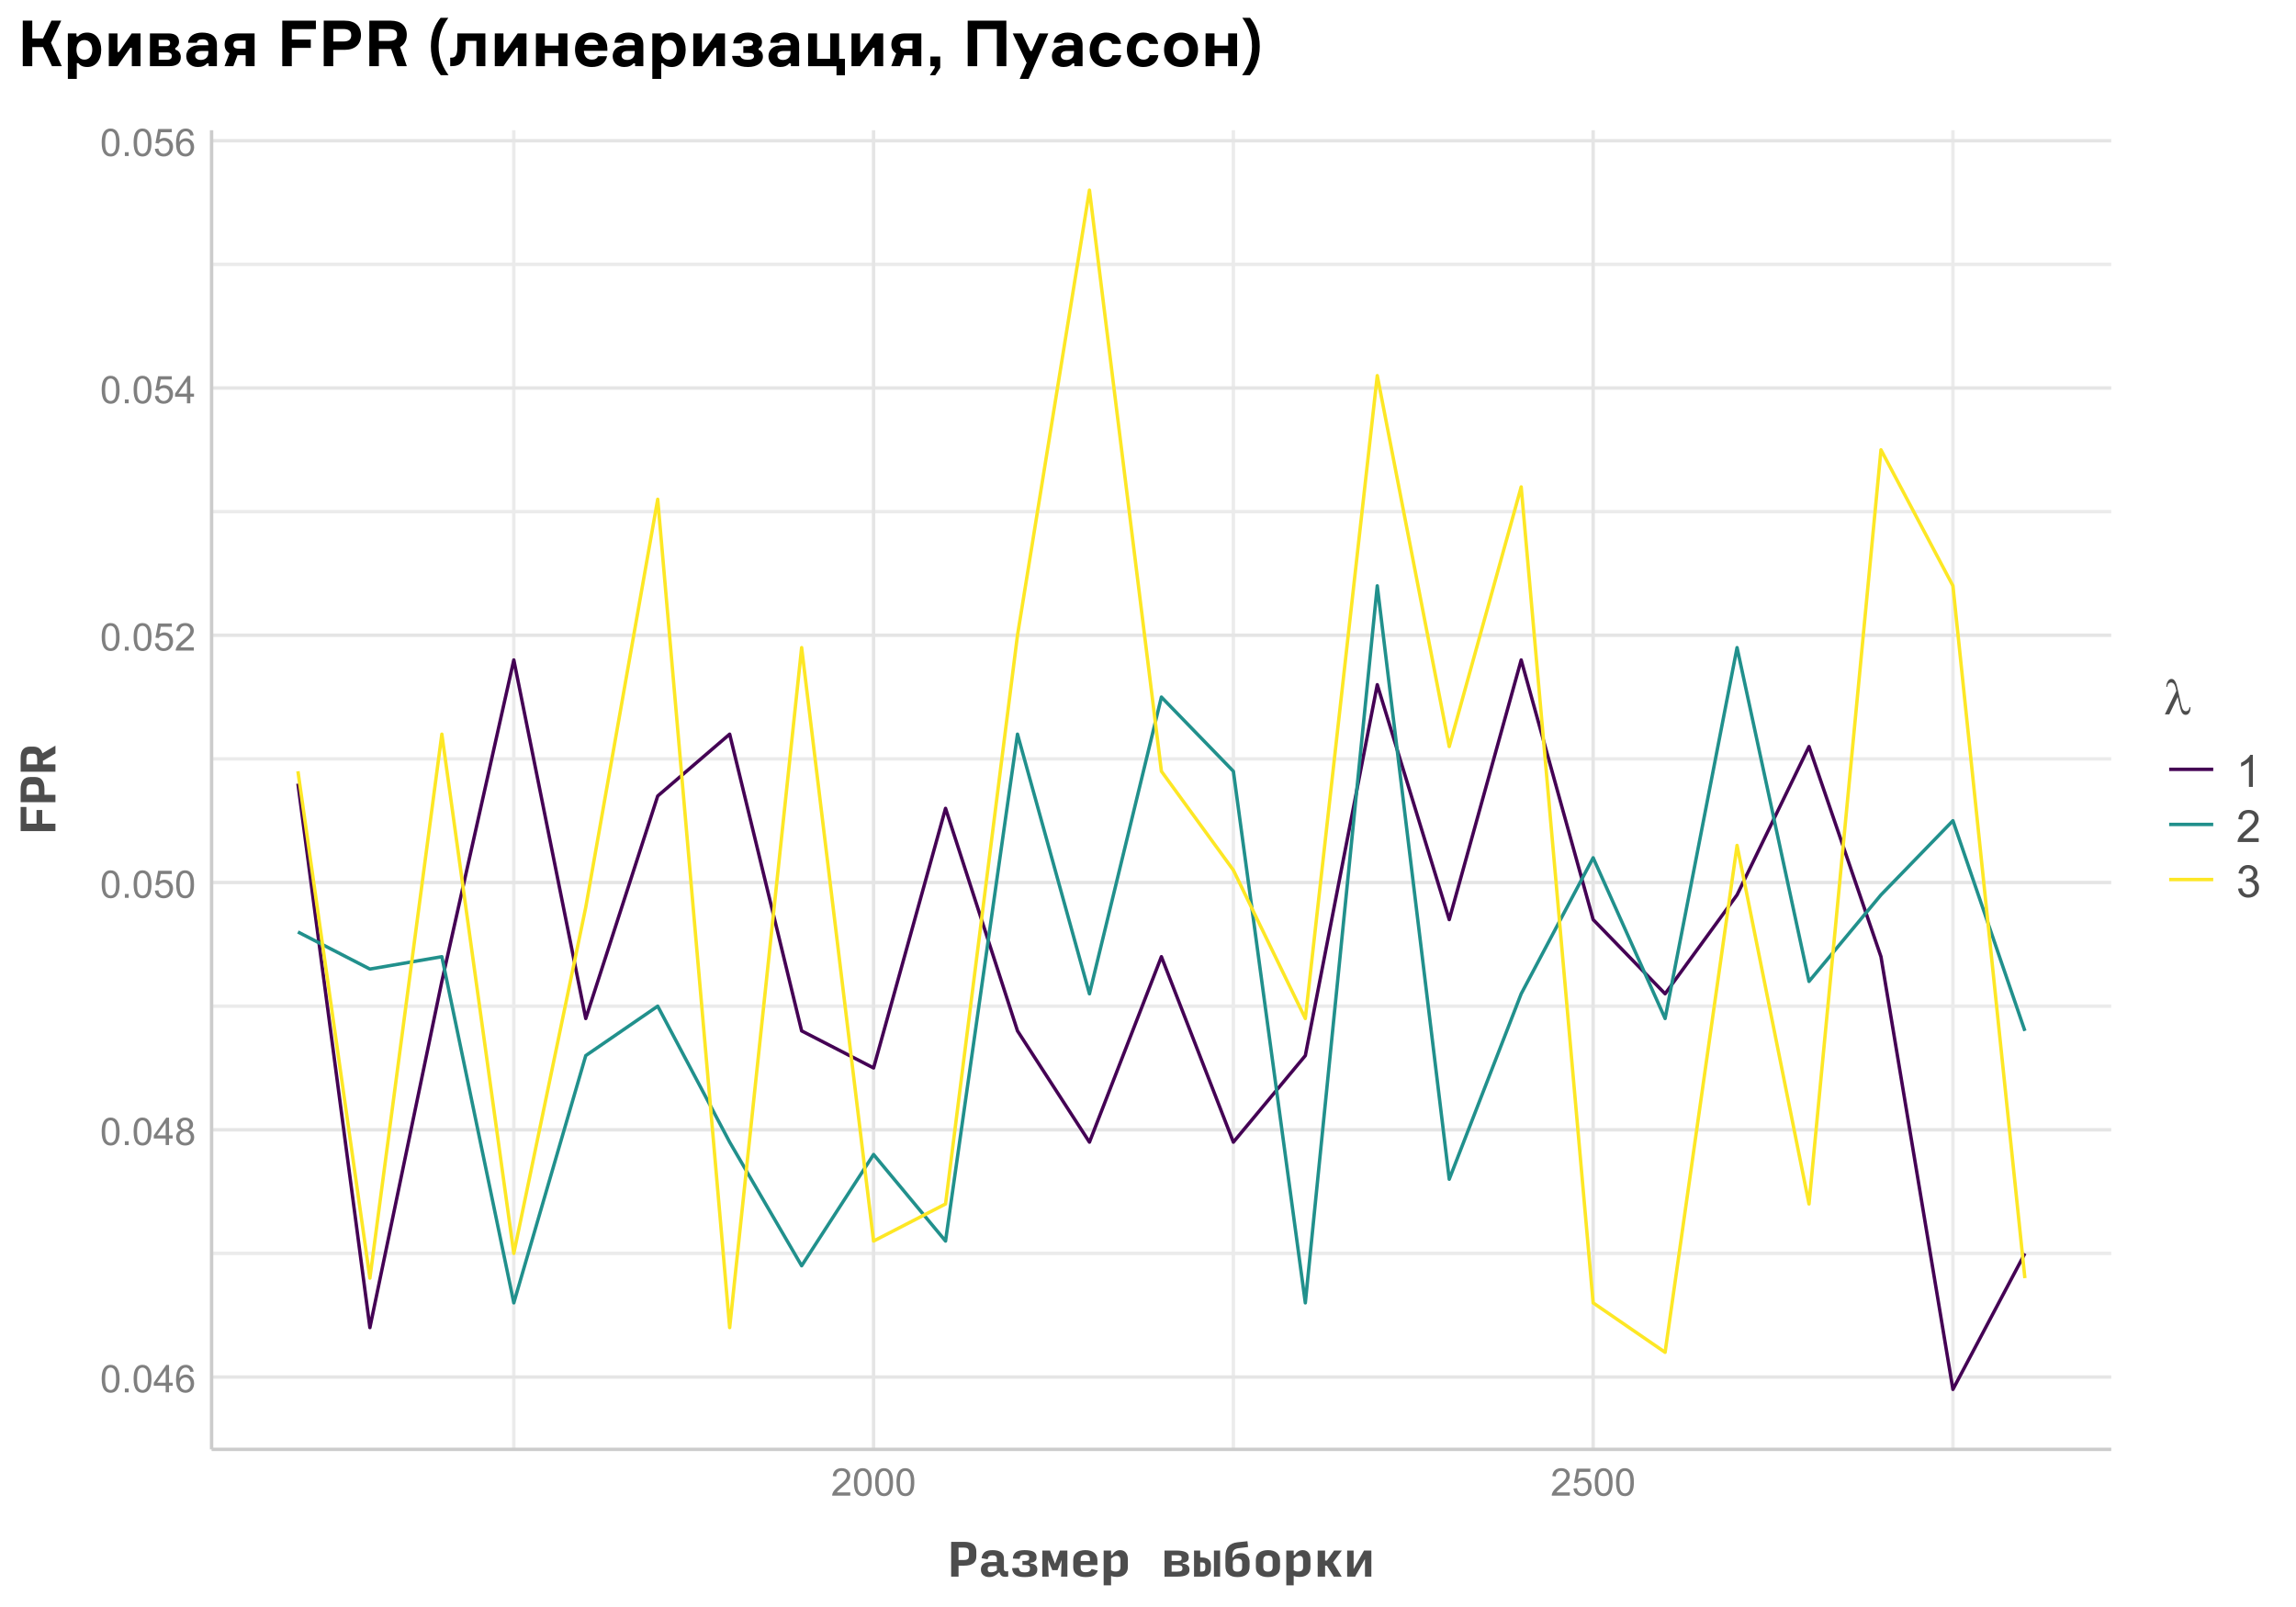 <?xml version="1.0" encoding="UTF-8"?>
<svg xmlns="http://www.w3.org/2000/svg" xmlns:xlink="http://www.w3.org/1999/xlink" width="720" height="504" viewBox="0 0 720 504">
<defs>
<g>
<g id="glyph-0-0">
<path d="M 0.5 -4.234 C 0.5 -5.25 0.602 -6.07 0.812 -6.688 C 1.02 -7.309 1.332 -7.785 1.742 -8.121 C 2.156 -8.457 2.672 -8.625 3.297 -8.625 C 3.758 -8.625 4.164 -8.531 4.512 -8.348 C 4.859 -8.16 5.145 -7.895 5.375 -7.543 C 5.598 -7.195 5.777 -6.77 5.906 -6.266 C 6.035 -5.766 6.102 -5.086 6.102 -4.234 C 6.102 -3.227 5.996 -2.414 5.789 -1.797 C 5.582 -1.176 5.273 -0.699 4.859 -0.359 C 4.449 -0.023 3.926 0.148 3.297 0.148 C 2.469 0.148 1.82 -0.152 1.348 -0.742 C 0.781 -1.461 0.5 -2.621 0.5 -4.234 M 1.582 -4.234 C 1.582 -2.824 1.746 -1.887 2.078 -1.422 C 2.406 -0.953 2.812 -0.719 3.297 -0.719 C 3.781 -0.719 4.191 -0.953 4.52 -1.422 C 4.852 -1.891 5.016 -2.828 5.016 -4.234 C 5.016 -5.648 4.852 -6.59 4.52 -7.055 C 4.191 -7.52 3.781 -7.75 3.289 -7.75 C 2.801 -7.75 2.414 -7.547 2.125 -7.137 C 1.766 -6.613 1.582 -5.645 1.582 -4.234 Z M 1.582 -4.234 "/>
</g>
<g id="glyph-0-1">
<path d="M 1.09 0 L 1.09 -1.203 L 2.289 -1.203 L 2.289 0 Z M 1.09 0 "/>
</g>
<g id="glyph-0-2">
<path d="M 3.879 0 L 3.879 -2.055 L 0.152 -2.055 L 0.152 -3.023 L 4.07 -8.59 L 4.934 -8.59 L 4.934 -3.023 L 6.094 -3.023 L 6.094 -2.055 L 4.934 -2.055 L 4.934 0 L 3.879 0 M 3.879 -3.023 L 3.879 -6.898 L 1.188 -3.023 Z M 3.879 -3.023 "/>
</g>
<g id="glyph-0-3">
<path d="M 5.969 -6.484 L 4.922 -6.406 C 4.828 -6.816 4.695 -7.117 4.523 -7.305 C 4.238 -7.605 3.887 -7.758 3.469 -7.758 C 3.133 -7.758 2.836 -7.664 2.586 -7.477 C 2.25 -7.234 1.988 -6.879 1.797 -6.414 C 1.605 -5.949 1.508 -5.289 1.5 -4.43 C 1.754 -4.816 2.062 -5.102 2.43 -5.289 C 2.797 -5.477 3.184 -5.57 3.586 -5.57 C 4.289 -5.57 4.887 -5.312 5.383 -4.797 C 5.875 -4.277 6.125 -3.609 6.125 -2.789 C 6.125 -2.25 6.008 -1.75 5.773 -1.285 C 5.543 -0.824 5.223 -0.469 4.816 -0.223 C 4.41 0.023 3.949 0.148 3.434 0.148 C 2.555 0.148 1.836 -0.176 1.281 -0.824 C 0.727 -1.469 0.453 -2.535 0.453 -4.02 C 0.453 -5.68 0.758 -6.887 1.371 -7.641 C 1.906 -8.297 2.625 -8.625 3.531 -8.625 C 4.207 -8.625 4.762 -8.434 5.195 -8.055 C 5.625 -7.676 5.883 -7.156 5.969 -6.484 M 1.664 -2.781 C 1.664 -2.422 1.742 -2.07 1.895 -1.742 C 2.051 -1.406 2.266 -1.156 2.543 -0.98 C 2.82 -0.809 3.109 -0.719 3.414 -0.719 C 3.859 -0.719 4.242 -0.898 4.562 -1.258 C 4.883 -1.617 5.043 -2.105 5.047 -2.727 C 5.043 -3.316 4.887 -3.785 4.57 -4.129 C 4.254 -4.469 3.855 -4.641 3.375 -4.641 C 2.898 -4.641 2.492 -4.469 2.164 -4.129 C 1.828 -3.785 1.664 -3.336 1.664 -2.781 Z M 1.664 -2.781 "/>
</g>
<g id="glyph-0-4">
<path d="M 2.121 -4.656 C 1.684 -4.816 1.359 -5.047 1.148 -5.344 C 0.938 -5.641 0.832 -5.996 0.832 -6.41 C 0.832 -7.035 1.059 -7.559 1.508 -7.984 C 1.953 -8.41 2.551 -8.625 3.297 -8.625 C 4.047 -8.625 4.652 -8.406 5.109 -7.973 C 5.566 -7.535 5.797 -7.004 5.797 -6.383 C 5.797 -5.98 5.691 -5.637 5.48 -5.34 C 5.273 -5.047 4.953 -4.816 4.531 -4.656 C 5.055 -4.484 5.457 -4.207 5.734 -3.828 C 6.008 -3.441 6.148 -2.984 6.148 -2.453 C 6.148 -1.719 5.887 -1.102 5.367 -0.602 C 4.848 -0.105 4.164 0.148 3.316 0.148 C 2.469 0.148 1.785 -0.105 1.266 -0.605 C 0.746 -1.109 0.484 -1.734 0.484 -2.484 C 0.484 -3.043 0.629 -3.512 0.91 -3.887 C 1.195 -4.266 1.598 -4.52 2.121 -4.656 M 1.91 -6.445 C 1.91 -6.039 2.039 -5.707 2.305 -5.449 C 2.562 -5.191 2.902 -5.062 3.32 -5.062 C 3.727 -5.062 4.062 -5.191 4.32 -5.445 C 4.582 -5.703 4.711 -6.016 4.711 -6.387 C 4.711 -6.773 4.578 -7.098 4.309 -7.363 C 4.043 -7.625 3.711 -7.758 3.312 -7.758 C 2.906 -7.758 2.574 -7.629 2.309 -7.371 C 2.043 -7.113 1.91 -6.805 1.91 -6.445 M 1.57 -2.477 C 1.57 -2.176 1.641 -1.887 1.785 -1.605 C 1.926 -1.324 2.141 -1.105 2.422 -0.953 C 2.703 -0.797 3.004 -0.719 3.328 -0.719 C 3.832 -0.719 4.25 -0.883 4.578 -1.207 C 4.906 -1.531 5.07 -1.941 5.07 -2.445 C 5.07 -2.949 4.898 -3.371 4.562 -3.703 C 4.223 -4.035 3.801 -4.203 3.293 -4.203 C 2.797 -4.203 2.387 -4.039 2.059 -3.711 C 1.734 -3.383 1.57 -2.969 1.57 -2.477 Z M 1.57 -2.477 "/>
</g>
<g id="glyph-0-5">
<path d="M 0.5 -2.25 L 1.605 -2.344 C 1.688 -1.805 1.879 -1.398 2.176 -1.129 C 2.477 -0.855 2.836 -0.719 3.258 -0.719 C 3.766 -0.719 4.195 -0.91 4.547 -1.297 C 4.898 -1.676 5.074 -2.188 5.074 -2.82 C 5.074 -3.418 4.906 -3.895 4.566 -4.242 C 4.23 -4.59 3.785 -4.762 3.242 -4.766 C 2.898 -4.762 2.594 -4.688 2.32 -4.531 C 2.047 -4.379 1.832 -4.18 1.676 -3.93 L 0.688 -4.062 L 1.516 -8.473 L 5.789 -8.473 L 5.789 -7.465 L 2.359 -7.465 L 1.898 -5.156 C 2.414 -5.516 2.953 -5.695 3.523 -5.695 C 4.273 -5.695 4.906 -5.434 5.422 -4.914 C 5.938 -4.395 6.195 -3.727 6.195 -2.914 C 6.195 -2.133 5.965 -1.461 5.516 -0.898 C 4.961 -0.203 4.211 0.148 3.258 0.148 C 2.477 0.148 1.84 -0.074 1.344 -0.508 C 0.852 -0.945 0.57 -1.527 0.5 -2.25 Z M 0.5 -2.25 "/>
</g>
<g id="glyph-0-6">
<path d="M 6.039 -1.016 L 6.039 0 L 0.363 0 C 0.355 -0.254 0.395 -0.5 0.484 -0.734 C 0.629 -1.117 0.863 -1.5 1.18 -1.875 C 1.5 -2.25 1.957 -2.684 2.562 -3.176 C 3.492 -3.941 4.125 -4.547 4.453 -4.996 C 4.781 -5.441 4.945 -5.867 4.945 -6.266 C 4.945 -6.68 4.797 -7.035 4.496 -7.32 C 4.199 -7.609 3.809 -7.75 3.328 -7.75 C 2.82 -7.75 2.414 -7.602 2.109 -7.297 C 1.805 -6.992 1.648 -6.57 1.648 -6.031 L 0.562 -6.141 C 0.637 -6.949 0.918 -7.566 1.398 -7.988 C 1.883 -8.414 2.535 -8.625 3.352 -8.625 C 4.176 -8.625 4.828 -8.398 5.309 -7.938 C 5.789 -7.484 6.031 -6.914 6.031 -6.242 C 6.031 -5.895 5.957 -5.559 5.82 -5.227 C 5.676 -4.895 5.445 -4.543 5.117 -4.18 C 4.793 -3.809 4.25 -3.305 3.492 -2.664 C 2.859 -2.133 2.453 -1.773 2.273 -1.586 C 2.094 -1.395 1.945 -1.203 1.828 -1.016 Z M 6.039 -1.016 "/>
</g>
<g id="glyph-1-0">
<path d="M 0.887 0 L 0.887 -10.91 L 5.02 -10.91 C 6.211 -10.91 7.133 -10.66 7.793 -10.164 C 8.453 -9.672 8.781 -8.898 8.781 -7.855 L 8.781 -6.395 C 8.781 -5.387 8.453 -4.645 7.801 -4.164 C 7.145 -3.688 6.219 -3.449 5.02 -3.449 L 3.203 -3.449 L 3.203 0 L 0.887 0 M 3.203 -5.223 L 4.895 -5.223 C 5.434 -5.223 5.828 -5.316 6.082 -5.508 C 6.336 -5.699 6.465 -6.055 6.465 -6.574 L 6.465 -7.719 C 6.465 -8.254 6.336 -8.621 6.082 -8.816 C 5.828 -9.012 5.434 -9.109 4.895 -9.109 L 3.203 -9.109 Z M 3.203 -5.223 "/>
</g>
<g id="glyph-1-1">
<path d="M 3.844 -1.363 C 4.184 -1.363 4.504 -1.414 4.809 -1.52 C 5.113 -1.625 5.395 -1.777 5.66 -1.977 L 5.66 -3.301 L 3.777 -3.301 C 3.469 -3.301 3.227 -3.23 3.055 -3.094 C 2.883 -2.961 2.797 -2.691 2.797 -2.289 C 2.797 -1.992 2.879 -1.762 3.039 -1.602 C 3.203 -1.441 3.473 -1.363 3.844 -1.363 M 3.285 0.137 C 2.523 0.137 1.895 -0.066 1.406 -0.477 C 0.914 -0.887 0.668 -1.473 0.668 -2.238 C 0.668 -2.992 0.93 -3.566 1.453 -3.969 C 1.977 -4.367 2.664 -4.566 3.52 -4.566 L 5.66 -4.566 L 5.66 -5.562 C 5.66 -5.965 5.543 -6.246 5.312 -6.414 C 5.078 -6.586 4.742 -6.668 4.297 -6.668 C 3.832 -6.668 3.488 -6.586 3.266 -6.422 C 3.043 -6.258 2.879 -5.938 2.77 -5.453 L 0.859 -5.797 C 1.051 -6.715 1.41 -7.363 1.941 -7.746 C 2.477 -8.129 3.281 -8.316 4.363 -8.316 C 5.5 -8.316 6.371 -8.098 6.977 -7.656 C 7.578 -7.215 7.883 -6.539 7.883 -5.633 L 7.883 -2.469 C 7.883 -2.078 7.996 -1.836 8.223 -1.738 C 8.449 -1.645 8.785 -1.629 9.23 -1.691 L 9.23 -0.039 C 8.523 0.113 7.934 0.102 7.465 -0.082 C 6.996 -0.262 6.691 -0.66 6.547 -1.27 L 6.176 -1.27 C 5.895 -0.887 5.5 -0.559 4.992 -0.281 C 4.48 -0.004 3.914 0.137 3.285 0.137 Z M 3.285 0.137 "/>
</g>
<g id="glyph-1-2">
<path d="M 4.801 0.137 C 3.52 0.137 2.566 -0.09 1.941 -0.539 C 1.32 -0.988 0.973 -1.699 0.898 -2.672 L 3.012 -2.77 C 3.086 -2.203 3.254 -1.824 3.512 -1.629 C 3.77 -1.434 4.199 -1.336 4.801 -1.336 C 5.48 -1.336 5.934 -1.434 6.156 -1.625 C 6.379 -1.816 6.492 -2.109 6.492 -2.504 L 6.492 -2.641 C 6.492 -2.996 6.387 -3.254 6.176 -3.414 C 5.969 -3.574 5.512 -3.656 4.812 -3.656 L 4.145 -3.656 L 4.145 -4.922 L 4.812 -4.922 C 5.332 -4.922 5.699 -4.98 5.918 -5.094 C 6.137 -5.207 6.246 -5.438 6.246 -5.781 L 6.246 -5.973 C 6.246 -6.301 6.137 -6.527 5.926 -6.656 C 5.711 -6.781 5.336 -6.844 4.801 -6.844 C 4.281 -6.844 3.91 -6.758 3.688 -6.578 C 3.465 -6.402 3.324 -6.062 3.258 -5.562 L 1.145 -5.672 C 1.219 -6.59 1.547 -7.262 2.129 -7.684 C 2.711 -8.105 3.602 -8.316 4.801 -8.316 C 6.062 -8.316 7.008 -8.148 7.629 -7.809 C 8.254 -7.469 8.562 -6.918 8.562 -6.156 L 8.562 -5.867 C 8.562 -5.426 8.395 -5.074 8.059 -4.82 C 7.723 -4.566 7.262 -4.422 6.684 -4.387 L 6.684 -4.086 C 7.391 -4.039 7.922 -3.859 8.277 -3.539 C 8.633 -3.223 8.809 -2.844 8.809 -2.406 L 8.809 -2.172 C 8.809 -1.398 8.492 -0.82 7.863 -0.438 C 7.23 -0.055 6.211 0.137 4.801 0.137 Z M 4.801 0.137 "/>
</g>
<g id="glyph-1-3">
<path d="M 3.969 -2.047 L 2.633 -5.238 L 2.836 0 L 0.844 0 L 0.844 -8.184 L 3.246 -8.184 L 4.812 -4.035 L 6.367 -8.184 L 8.699 -8.184 L 8.699 0 L 6.711 0 L 6.898 -5.238 L 5.605 -2.047 Z M 3.969 -2.047 "/>
</g>
<g id="glyph-1-4">
<path d="M 8.699 -1.883 C 8.383 -1.125 7.941 -0.598 7.383 -0.305 C 6.824 -0.012 5.969 0.137 4.812 0.137 C 3.703 0.137 2.789 -0.125 2.066 -0.648 C 1.344 -1.172 0.98 -1.949 0.98 -2.988 L 0.98 -5.168 C 0.98 -6.168 1.324 -6.941 2.004 -7.492 C 2.688 -8.043 3.613 -8.316 4.785 -8.316 C 5.961 -8.316 6.883 -8.043 7.555 -7.492 C 8.227 -6.941 8.562 -6.156 8.562 -5.129 L 8.562 -3.629 L 3.301 -3.629 L 3.301 -2.844 C 3.301 -2.379 3.422 -2.02 3.668 -1.77 C 3.914 -1.516 4.312 -1.391 4.867 -1.391 C 5.332 -1.391 5.711 -1.461 6.008 -1.602 C 6.301 -1.742 6.551 -2.012 6.75 -2.414 L 8.699 -1.883 M 3.301 -5.359 L 3.301 -4.895 L 6.246 -4.895 L 6.246 -5.238 C 6.246 -5.809 6.137 -6.219 5.918 -6.465 C 5.699 -6.711 5.316 -6.832 4.773 -6.832 C 4.227 -6.832 3.844 -6.715 3.629 -6.484 C 3.41 -6.254 3.301 -5.879 3.301 -5.359 Z M 3.301 -5.359 "/>
</g>
<g id="glyph-1-5">
<path d="M 4.773 -1.609 C 5.262 -1.609 5.633 -1.719 5.879 -1.938 C 6.121 -2.156 6.246 -2.512 6.246 -3.012 L 6.246 -5.129 C 6.246 -5.602 6.145 -5.949 5.945 -6.176 C 5.746 -6.406 5.461 -6.52 5.086 -6.52 C 4.77 -6.52 4.469 -6.441 4.188 -6.293 C 3.906 -6.145 3.609 -5.914 3.301 -5.605 L 3.301 -2.004 C 3.535 -1.867 3.766 -1.77 3.988 -1.703 C 4.211 -1.641 4.473 -1.609 4.773 -1.609 M 5.141 0.094 C 4.832 0.094 4.516 0.066 4.191 0.012 C 3.871 -0.039 3.574 -0.121 3.301 -0.23 L 3.301 2.727 L 0.98 2.727 L 0.98 -8.184 L 3.301 -8.184 L 3.301 -6.734 L 3.711 -6.734 C 3.918 -7.223 4.242 -7.609 4.676 -7.891 C 5.113 -8.176 5.605 -8.316 6.148 -8.316 C 6.887 -8.316 7.473 -8.062 7.91 -7.555 C 8.344 -7.047 8.562 -6.355 8.562 -5.48 L 8.562 -2.988 C 8.562 -2.039 8.258 -1.289 7.645 -0.738 C 7.031 -0.184 6.195 0.094 5.141 0.094 Z M 5.141 0.094 "/>
</g>
<g id="glyph-1-6">
</g>
<g id="glyph-1-7">
<path d="M 0.98 0 L 0.98 -8.184 L 4.801 -8.184 C 5.992 -8.184 6.914 -8.023 7.574 -7.711 C 8.234 -7.398 8.562 -6.887 8.562 -6.18 L 8.562 -5.895 C 8.562 -5.43 8.395 -5.066 8.059 -4.805 C 7.723 -4.543 7.262 -4.391 6.684 -4.355 L 6.684 -4.055 C 7.391 -4.012 7.922 -3.824 8.277 -3.504 C 8.633 -3.18 8.809 -2.793 8.809 -2.348 L 8.809 -2.117 C 8.809 -1.426 8.504 -0.898 7.887 -0.539 C 7.273 -0.18 6.246 0 4.801 0 L 0.98 0 M 3.203 -4.883 L 4.91 -4.883 C 5.438 -4.883 5.809 -4.938 6.02 -5.047 C 6.234 -5.156 6.34 -5.367 6.34 -5.688 L 6.34 -5.879 C 6.34 -6.188 6.238 -6.402 6.027 -6.523 C 5.816 -6.648 5.441 -6.711 4.895 -6.711 L 3.203 -6.711 L 3.203 -4.883 M 3.203 -1.566 L 4.895 -1.566 C 5.539 -1.566 5.984 -1.648 6.227 -1.809 C 6.465 -1.969 6.586 -2.215 6.586 -2.543 L 6.586 -2.68 C 6.586 -3.008 6.473 -3.246 6.246 -3.395 C 6.02 -3.539 5.574 -3.613 4.91 -3.613 L 3.203 -3.613 Z M 3.203 -1.566 "/>
</g>
<g id="glyph-1-8">
<path d="M 0.684 0 L 0.684 -8.184 L 2.617 -8.184 L 2.617 -6.012 L 3.191 -6.012 C 4.074 -6.012 4.758 -5.809 5.25 -5.398 C 5.742 -4.992 5.988 -4.422 5.988 -3.695 L 5.988 -2.469 C 5.988 -1.688 5.742 -1.078 5.25 -0.648 C 4.758 -0.215 4.074 0 3.191 0 L 0.684 0 M 6.926 0 L 6.926 -8.184 L 8.863 -8.184 L 8.863 0 L 6.926 0 M 2.617 -1.594 L 3.082 -1.594 C 3.465 -1.594 3.746 -1.672 3.934 -1.828 C 4.121 -1.98 4.215 -2.258 4.215 -2.66 L 4.215 -3.438 C 4.215 -3.816 4.121 -4.082 3.934 -4.227 C 3.746 -4.371 3.465 -4.445 3.082 -4.445 L 2.617 -4.445 Z M 2.617 -1.594 "/>
</g>
<g id="glyph-1-9">
<path d="M 4.773 0.137 C 3.555 0.137 2.617 -0.156 1.965 -0.742 C 1.309 -1.328 0.98 -2.203 0.98 -3.367 L 0.98 -6.23 C 0.98 -7.688 1.301 -8.773 1.938 -9.492 C 2.574 -10.211 3.504 -10.637 4.73 -10.773 L 7.883 -11.113 L 8.086 -9.285 L 5.086 -8.934 C 4.449 -8.852 3.977 -8.648 3.668 -8.328 C 3.359 -8.008 3.195 -7.504 3.176 -6.824 L 3.164 -6.078 L 3.477 -6.078 C 3.688 -6.484 3.98 -6.801 4.355 -7.027 C 4.734 -7.25 5.227 -7.363 5.836 -7.363 C 6.656 -7.363 7.312 -7.117 7.812 -6.621 C 8.312 -6.125 8.562 -5.461 8.562 -4.621 L 8.562 -3.094 C 8.562 -2.031 8.238 -1.227 7.582 -0.684 C 6.926 -0.137 5.992 0.137 4.773 0.137 M 4.758 -1.566 C 5.285 -1.566 5.66 -1.688 5.883 -1.926 C 6.105 -2.16 6.219 -2.512 6.219 -2.977 L 6.219 -4.387 C 6.219 -4.816 6.105 -5.133 5.883 -5.344 C 5.66 -5.555 5.285 -5.66 4.758 -5.66 C 4.223 -5.66 3.844 -5.555 3.629 -5.344 C 3.41 -5.133 3.301 -4.816 3.301 -4.387 L 3.301 -2.977 C 3.301 -2.512 3.41 -2.16 3.629 -1.926 C 3.844 -1.688 4.223 -1.566 4.758 -1.566 Z M 4.758 -1.566 "/>
</g>
<g id="glyph-1-10">
<path d="M 4.773 0.137 C 3.582 0.137 2.652 -0.137 1.984 -0.684 C 1.316 -1.227 0.98 -1.988 0.98 -2.961 L 0.98 -5.168 C 0.98 -6.16 1.316 -6.934 1.984 -7.488 C 2.652 -8.039 3.586 -8.316 4.785 -8.316 C 5.977 -8.316 6.906 -8.035 7.566 -7.473 C 8.23 -6.91 8.562 -6.129 8.562 -5.129 L 8.562 -2.918 C 8.562 -1.953 8.23 -1.203 7.562 -0.668 C 6.895 -0.133 5.965 0.137 4.773 0.137 M 4.773 -1.566 C 5.281 -1.566 5.656 -1.688 5.891 -1.922 C 6.129 -2.16 6.246 -2.535 6.246 -3.055 L 6.246 -5.086 C 6.246 -5.613 6.129 -6 5.891 -6.246 C 5.656 -6.492 5.281 -6.613 4.773 -6.613 C 4.262 -6.613 3.891 -6.492 3.656 -6.246 C 3.418 -6 3.301 -5.617 3.301 -5.102 L 3.301 -3.109 C 3.301 -2.574 3.418 -2.184 3.656 -1.938 C 3.891 -1.691 4.262 -1.566 4.773 -1.566 Z M 4.773 -1.566 "/>
</g>
<g id="glyph-1-11">
<path d="M 3.602 -3.449 L 3.602 0 L 1.281 0 L 1.281 -8.184 L 3.602 -8.184 L 3.602 -5.047 L 4.16 -5.047 L 6.41 -8.184 L 8.863 -8.184 L 6.082 -4.473 L 8.824 0 L 6.328 0 L 4.16 -3.449 Z M 3.602 -3.449 "/>
</g>
<g id="glyph-1-12">
<path d="M 6.559 0 L 6.559 -5.535 L 3.465 0 L 0.98 0 L 0.98 -8.184 L 3 -8.184 L 3 -2.359 L 6.258 -8.184 L 8.562 -8.184 L 8.562 0 Z M 6.559 0 "/>
</g>
<g id="glyph-2-0">
<path d="M 0 -1.363 L -10.91 -1.363 L -10.91 -8.934 L -9.109 -8.934 L -9.109 -3.684 L -5.934 -3.684 L -5.934 -7.977 L -4.133 -7.977 L -4.133 -3.684 L 0 -3.684 Z M 0 -1.363 "/>
</g>
<g id="glyph-2-1">
<path d="M 0 -0.887 L -10.91 -0.887 L -10.91 -5.02 C -10.91 -6.211 -10.66 -7.133 -10.164 -7.793 C -9.672 -8.453 -8.898 -8.781 -7.855 -8.781 L -6.395 -8.781 C -5.387 -8.781 -4.645 -8.453 -4.164 -7.801 C -3.688 -7.145 -3.449 -6.219 -3.449 -5.02 L -3.449 -3.203 L 0 -3.203 L 0 -0.887 M -5.223 -3.203 L -5.223 -4.895 C -5.223 -5.434 -5.316 -5.828 -5.508 -6.082 C -5.699 -6.336 -6.055 -6.465 -6.574 -6.465 L -7.719 -6.465 C -8.254 -6.465 -8.621 -6.336 -8.816 -6.082 C -9.012 -5.828 -9.109 -5.434 -9.109 -4.895 L -9.109 -3.203 Z M -5.223 -3.203 "/>
</g>
<g id="glyph-2-2">
<path d="M -5.727 -3.203 L -5.727 -4.977 C -5.727 -5.559 -5.824 -5.965 -6.02 -6.199 C -6.215 -6.43 -6.559 -6.547 -7.051 -6.547 L -7.828 -6.547 C -8.289 -6.547 -8.621 -6.43 -8.816 -6.199 C -9.012 -5.965 -9.109 -5.559 -9.109 -4.977 L -9.109 -3.203 L -5.727 -3.203 M 0 -3.203 L 0 -0.887 L -10.91 -0.887 L -10.91 -5.277 C -10.91 -6.469 -10.656 -7.348 -10.152 -7.914 C -9.645 -8.484 -8.906 -8.77 -7.93 -8.77 L -6.988 -8.77 C -6.195 -8.77 -5.562 -8.594 -5.082 -8.242 C -4.605 -7.895 -4.277 -7.363 -4.105 -6.656 L 0 -9.082 L 0 -6.629 L -3.926 -4.309 L -3.926 -3.203 Z M 0 -3.203 "/>
</g>
<g id="glyph-3-0">
<path d="M 4.406 -5.461 L 1.773 0 L 0.383 0 L 3.961 -7.367 L 3.828 -8.055 C 3.672 -8.805 3.461 -9.312 3.199 -9.582 C 2.938 -9.852 2.645 -9.984 2.32 -9.984 C 2.027 -9.984 1.773 -9.879 1.555 -9.664 C 1.336 -9.449 1.191 -9.105 1.125 -8.625 L 0.844 -8.625 C 0.859 -9.438 1.059 -10.09 1.445 -10.578 C 1.723 -10.934 2.059 -11.109 2.453 -11.109 C 2.801 -11.109 3.102 -10.973 3.352 -10.695 C 3.727 -10.273 4.035 -9.527 4.273 -8.461 L 5.523 -2.961 C 5.711 -2.137 5.926 -1.605 6.164 -1.359 C 6.398 -1.109 6.676 -0.984 6.992 -0.984 C 7.293 -0.984 7.543 -1.086 7.738 -1.289 C 7.934 -1.492 8.051 -1.816 8.086 -2.266 L 8.391 -2.266 C 8.395 -2.129 8.398 -2.027 8.398 -1.961 C 8.398 -1.277 8.23 -0.73 7.891 -0.312 C 7.637 0 7.301 0.156 6.891 0.156 C 6.527 0.156 6.199 0.004 5.914 -0.305 C 5.629 -0.613 5.359 -1.316 5.109 -2.422 Z M 4.406 -5.461 "/>
</g>
<g id="glyph-4-0">
<path d="M 5.215 0 L 3.984 0 L 3.984 -7.84 C 3.688 -7.559 3.301 -7.277 2.82 -6.992 C 2.34 -6.711 1.906 -6.5 1.523 -6.359 L 1.523 -7.547 C 2.211 -7.871 2.812 -8.262 3.328 -8.723 C 3.844 -9.184 4.207 -9.629 4.422 -10.062 L 5.215 -10.062 Z M 5.215 0 "/>
</g>
<g id="glyph-4-1">
<path d="M 7.047 -1.184 L 7.047 0 L 0.422 0 C 0.414 -0.297 0.461 -0.582 0.566 -0.855 C 0.734 -1.305 1.008 -1.75 1.379 -2.188 C 1.75 -2.625 2.285 -3.133 2.988 -3.703 C 4.078 -4.598 4.812 -5.305 5.195 -5.828 C 5.578 -6.348 5.77 -6.844 5.77 -7.309 C 5.77 -7.797 5.594 -8.207 5.246 -8.543 C 4.898 -8.875 4.445 -9.043 3.883 -9.043 C 3.289 -9.043 2.816 -8.867 2.461 -8.512 C 2.105 -8.156 1.926 -7.664 1.922 -7.035 L 0.656 -7.164 C 0.742 -8.109 1.07 -8.828 1.633 -9.32 C 2.199 -9.816 2.957 -10.062 3.91 -10.062 C 4.871 -10.062 5.633 -9.797 6.195 -9.262 C 6.754 -8.73 7.035 -8.07 7.035 -7.281 C 7.035 -6.879 6.953 -6.484 6.789 -6.098 C 6.625 -5.711 6.352 -5.301 5.973 -4.875 C 5.59 -4.445 4.957 -3.859 4.074 -3.109 C 3.336 -2.492 2.863 -2.07 2.652 -1.848 C 2.441 -1.629 2.27 -1.406 2.133 -1.184 Z M 7.047 -1.184 "/>
</g>
<g id="glyph-4-2">
<path d="M 0.586 -2.645 L 1.82 -2.809 C 1.961 -2.113 2.199 -1.609 2.539 -1.301 C 2.879 -0.996 3.293 -0.84 3.781 -0.84 C 4.359 -0.84 4.848 -1.043 5.246 -1.441 C 5.645 -1.844 5.844 -2.34 5.844 -2.934 C 5.844 -3.496 5.66 -3.965 5.289 -4.332 C 4.922 -4.699 4.453 -4.883 3.883 -4.883 C 3.648 -4.883 3.359 -4.836 3.016 -4.742 L 3.152 -5.824 C 3.234 -5.816 3.301 -5.812 3.352 -5.812 C 3.875 -5.812 4.344 -5.945 4.766 -6.219 C 5.184 -6.492 5.395 -6.914 5.395 -7.484 C 5.395 -7.938 5.242 -8.309 4.938 -8.605 C 4.629 -8.902 4.234 -9.051 3.754 -9.051 C 3.273 -9.051 2.875 -8.898 2.555 -8.602 C 2.238 -8.297 2.031 -7.848 1.941 -7.246 L 0.711 -7.465 C 0.859 -8.289 1.203 -8.93 1.734 -9.383 C 2.27 -9.836 2.934 -10.062 3.727 -10.062 C 4.273 -10.062 4.777 -9.945 5.234 -9.711 C 5.695 -9.477 6.047 -9.156 6.293 -8.75 C 6.535 -8.344 6.656 -7.914 6.656 -7.457 C 6.656 -7.023 6.543 -6.629 6.309 -6.273 C 6.078 -5.918 5.734 -5.637 5.277 -5.43 C 5.871 -5.289 6.328 -5.008 6.656 -4.578 C 6.984 -4.145 7.148 -3.605 7.148 -2.961 C 7.148 -2.086 6.832 -1.344 6.195 -0.734 C 5.555 -0.125 4.75 0.18 3.773 0.18 C 2.895 0.18 2.164 -0.086 1.582 -0.609 C 1 -1.133 0.672 -1.812 0.586 -2.645 Z M 0.586 -2.645 "/>
</g>
<g id="glyph-5-0">
<path d="M 1.66 0 L 4.641 0 L 4.641 -6 L 8.039 -6 L 10.82 0 L 13.898 0 L 10.52 -7.34 L 13.719 -14.281 L 10.641 -14.281 L 8.02 -8.699 L 4.641 -8.699 L 4.641 -14.281 L 1.66 -14.281 Z M 1.66 0 "/>
</g>
<g id="glyph-5-1">
<path d="M 6.68 -8.199 C 8.359 -8.199 9.141 -6.84 9.141 -5.141 C 9.141 -3.441 8.359 -2.059 6.68 -2.059 C 4.941 -2.059 4.18 -3.52 4.18 -5.141 C 4.18 -6.762 4.941 -8.199 6.68 -8.199 M 1.48 -10.281 L 1.48 4 L 4.281 4 L 4.281 -0.941 L 4.801 -0.941 C 5.34 -0.219 6.16 0.262 7.578 0.262 C 10.281 0.262 11.941 -2 11.941 -5.141 C 11.941 -8.238 10.301 -10.539 7.578 -10.539 C 6.141 -10.539 5.262 -10.039 4.699 -9.34 L 4.18 -9.34 L 4.18 -10.281 Z M 1.48 -10.281 "/>
</g>
<g id="glyph-5-2">
<path d="M 4.199 0 L 8.219 -5.781 L 8.699 -5.781 L 8.699 0 L 11.422 0 L 11.422 -10.281 L 8.66 -10.281 L 4.68 -4.48 L 4.199 -4.48 L 4.199 -10.281 L 1.48 -10.281 L 1.48 0 Z M 4.199 0 "/>
</g>
<g id="glyph-5-3">
<path d="M 9.422 -5.699 C 10.039 -6 10.602 -6.66 10.602 -7.68 C 10.602 -9.281 9.441 -10.281 7.359 -10.281 L 1.48 -10.281 L 1.48 0 L 7.52 0 C 9.859 0 11.16 -0.941 11.16 -2.84 C 11.16 -4.141 10.398 -4.922 9.422 -5.18 L 9.422 -5.699 M 4.219 -2.02 L 4.219 -4.32 L 6.879 -4.32 C 8 -4.32 8.34 -3.82 8.34 -3.16 C 8.34 -2.5 8 -2.02 6.879 -2.02 L 4.219 -2.02 M 4.219 -8.262 L 6.602 -8.262 C 7.5 -8.262 7.801 -7.82 7.801 -7.262 C 7.801 -6.719 7.5 -6.281 6.602 -6.281 L 4.219 -6.281 Z M 4.219 -8.262 "/>
</g>
<g id="glyph-5-4">
<path d="M 7.801 0 L 10.379 0 L 10.379 -6.68 C 10.379 -9.441 8.5 -10.539 5.719 -10.539 C 3.238 -10.539 1.398 -9.32 1.34 -7.34 L 4.121 -7.34 C 4.199 -8.039 4.738 -8.441 5.859 -8.441 C 7.078 -8.441 7.68 -7.898 7.68 -6.84 L 7.68 -6.578 L 4.941 -6.578 C 1.898 -6.578 0.762 -4.762 0.762 -3.16 C 0.762 -1.34 2.078 0.262 4.398 0.262 C 5.762 0.262 6.66 -0.16 7.281 -0.879 L 7.801 -0.879 L 7.801 0 M 5.379 -1.961 C 4.238 -1.961 3.559 -2.441 3.559 -3.379 C 3.559 -4.32 4.281 -4.762 5.48 -4.762 L 7.68 -4.762 L 7.68 -4.121 C 7.68 -2.84 6.738 -1.961 5.379 -1.961 Z M 5.379 -1.961 "/>
</g>
<g id="glyph-5-5">
<path d="M 5.262 -10.281 C 2.559 -10.281 1.078 -8.98 1.078 -6.84 C 1.078 -5.559 1.578 -4.621 2.602 -4.039 L 1.039 0 L 3.801 0 L 5.121 -3.441 L 7.68 -3.441 L 7.68 0 L 10.48 0 L 10.48 -10.281 L 5.262 -10.281 M 7.68 -5.5 L 5.48 -5.5 C 4.219 -5.5 3.84 -5.98 3.84 -6.781 C 3.84 -7.559 4.219 -8.039 5.48 -8.039 L 7.68 -8.039 Z M 7.68 -5.5 "/>
</g>
<g id="glyph-5-6">
</g>
<g id="glyph-5-7">
<path d="M 12.199 -11.621 L 12.199 -14.281 L 1.66 -14.281 L 1.66 0 L 4.641 0 L 4.641 -5.738 L 10.602 -5.738 L 10.602 -8.34 L 4.641 -8.34 L 4.641 -11.621 Z M 12.199 -11.621 "/>
</g>
<g id="glyph-5-8">
<path d="M 1.66 -14.281 L 1.66 0 L 4.641 0 L 4.641 -5.121 L 8.18 -5.121 C 11.461 -5.121 13.34 -6.84 13.34 -9.738 C 13.34 -12.602 11.461 -14.281 8.18 -14.281 L 1.66 -14.281 M 4.641 -7.738 L 4.641 -11.66 L 7.762 -11.66 C 9.602 -11.66 10.281 -10.98 10.281 -9.699 C 10.281 -8.441 9.602 -7.738 7.762 -7.738 Z M 4.641 -7.738 "/>
</g>
<g id="glyph-5-9">
<path d="M 1.66 -14.281 L 1.66 0 L 4.641 0 L 4.641 -5.379 L 8.5 -5.379 L 10.422 0 L 13.422 0 L 11.281 -6.02 C 12.641 -6.738 13.398 -8.059 13.398 -9.84 C 13.398 -12.641 11.559 -14.281 8.379 -14.281 L 1.66 -14.281 M 4.641 -11.66 L 7.66 -11.66 C 9.641 -11.66 10.359 -11.141 10.359 -9.801 C 10.359 -8.602 9.719 -7.922 7.961 -7.922 L 4.641 -7.922 Z M 4.641 -11.66 "/>
</g>
<g id="glyph-5-10">
<path d="M 3.301 -6.219 C 3.301 -10.238 4.922 -13.16 6.359 -15.18 L 3.922 -15.18 C 2.379 -13.262 0.879 -10.398 0.879 -6.219 C 0.879 -2.02 2.398 0.922 3.98 2.82 L 6.422 2.82 C 4.941 0.762 3.301 -2.141 3.301 -6.219 Z M 3.301 -6.219 "/>
</g>
<g id="glyph-5-11">
<path d="M 0.441 0 L 0.801 0 C 3.84 0 5.262 -1.48 5.262 -5.859 L 5.262 -7.941 L 8.66 -7.941 L 8.66 0 L 11.461 0 L 11.461 -10.281 L 2.68 -10.281 L 2.68 -5.961 C 2.68 -3.398 2.102 -2.68 0.801 -2.68 L 0.441 -2.68 Z M 0.441 0 "/>
</g>
<g id="glyph-5-12">
<path d="M 11.359 0 L 11.359 -10.281 L 8.559 -10.281 L 8.559 -6.441 L 4.281 -6.441 L 4.281 -10.281 L 1.48 -10.281 L 1.48 0 L 4.281 0 L 4.281 -4.102 L 8.559 -4.102 L 8.559 0 Z M 11.359 0 "/>
</g>
<g id="glyph-5-13">
<path d="M 11.039 -5.66 C 10.98 -8.461 9.199 -10.539 6.078 -10.539 C 2.898 -10.539 0.898 -8.461 0.898 -5.18 C 0.898 -1.898 2.879 0.262 6.141 0.262 C 8.941 0.262 10.52 -1.078 10.941 -3.141 L 8.102 -3.141 C 7.84 -2.441 7.238 -2.059 6.18 -2.059 C 4.578 -2.059 3.762 -3.059 3.68 -4.82 L 11.039 -4.82 L 11.039 -5.66 M 6.059 -8.441 C 7.34 -8.441 8.02 -7.719 8.18 -6.68 L 3.781 -6.68 C 4.039 -7.719 4.719 -8.441 6.059 -8.441 Z M 6.059 -8.441 "/>
</g>
<g id="glyph-5-14">
<path d="M 7.34 -7.262 C 7.34 -6.602 6.84 -6.281 5.859 -6.281 L 4.281 -6.281 L 4.281 -4.141 L 5.961 -4.141 C 7.141 -4.141 7.621 -3.84 7.621 -3.121 C 7.621 -2.34 6.84 -2.02 5.641 -2.02 C 4.52 -2.02 3.578 -2.281 3.32 -3.219 L 0.738 -3.219 C 0.98 -1.059 2.559 0.262 5.781 0.262 C 8.602 0.262 10.422 -1.121 10.422 -2.98 C 10.422 -4.238 9.82 -4.859 9.078 -5.102 L 9.078 -5.621 C 9.621 -5.859 10.121 -6.398 10.121 -7.578 C 10.121 -9.262 8.5 -10.539 5.781 -10.539 C 3.219 -10.539 1.32 -9.441 1.102 -7.141 L 3.66 -7.141 C 3.82 -7.879 4.461 -8.262 5.578 -8.262 C 6.68 -8.262 7.34 -7.922 7.34 -7.262 Z M 7.34 -7.262 "/>
</g>
<g id="glyph-5-15">
<path d="M 8.398 -10.281 L 8.398 -2.32 L 4.281 -2.32 L 4.281 -10.281 L 1.48 -10.281 L 1.48 0 L 10.379 0 L 10.379 2.859 L 13.02 2.859 L 13.02 -2.32 L 11.199 -2.32 L 11.199 -10.281 Z M 8.398 -10.281 "/>
</g>
<g id="glyph-5-16">
<path d="M 2.738 0 L 2.738 0.5 L 1.219 2.84 L 2.922 2.84 L 4.461 0.5 L 4.461 -3.039 L 1.379 -3.039 L 1.379 0 Z M 2.738 0 "/>
</g>
<g id="glyph-5-17">
<path d="M 1.66 -14.281 L 1.66 0 L 4.641 0 L 4.641 -11.621 L 10.801 -11.621 L 10.801 0 L 13.781 0 L 13.781 -14.281 Z M 1.66 -14.281 "/>
</g>
<g id="glyph-5-18">
<path d="M 5.34 4 L 11.539 -10.281 L 8.719 -10.281 L 6.359 -4.801 L 5.84 -4.801 L 3.281 -10.281 L 0.359 -10.281 L 4.719 -1.059 L 2.539 4 Z M 5.34 4 "/>
</g>
<g id="glyph-5-19">
<path d="M 8.02 -3.461 C 7.859 -2.578 7.219 -2.059 6.102 -2.059 C 4.379 -2.059 3.699 -3.48 3.699 -5.16 C 3.699 -6.82 4.359 -8.199 6.102 -8.199 C 7.121 -8.199 7.699 -7.781 7.922 -7 L 10.699 -7 C 10.441 -9.102 8.66 -10.539 6.078 -10.539 C 2.898 -10.539 0.898 -8.379 0.898 -5.141 C 0.898 -1.879 2.898 0.262 6.078 0.262 C 8.66 0.262 10.52 -1.238 10.781 -3.461 Z M 8.02 -3.461 "/>
</g>
<g id="glyph-5-20">
<path d="M 6.219 -10.539 C 2.98 -10.539 0.898 -8.359 0.898 -5.141 C 0.898 -1.922 2.98 0.262 6.219 0.262 C 9.5 0.262 11.539 -1.922 11.539 -5.141 C 11.539 -8.359 9.5 -10.539 6.219 -10.539 M 6.219 -2.059 C 4.48 -2.059 3.699 -3.48 3.699 -5.141 C 3.699 -6.781 4.48 -8.199 6.219 -8.199 C 7.98 -8.199 8.738 -6.781 8.738 -5.141 C 8.738 -3.48 7.98 -2.059 6.219 -2.059 Z M 6.219 -2.059 "/>
</g>
<g id="glyph-5-21">
<path d="M 3.199 -6.219 C 3.199 -2.141 1.559 0.762 0.078 2.82 L 2.52 2.82 C 4.102 0.922 5.621 -2.02 5.621 -6.219 C 5.621 -10.398 4.121 -13.262 2.578 -15.18 L 0.141 -15.18 C 1.578 -13.16 3.199 -10.238 3.199 -6.219 Z M 3.199 -6.219 "/>
</g>
</g>
<clipPath id="clip-0">
<path clip-rule="nonzero" d="M 66.352 40.844 L 662.055 40.844 L 662.055 454.562 L 66.352 454.562 Z M 66.352 40.844 "/>
</clipPath>
<clipPath id="clip-1">
<path clip-rule="nonzero" d="M 66.352 392 L 662.055 392 L 662.055 394 L 66.352 394 Z M 66.352 392 "/>
</clipPath>
<clipPath id="clip-2">
<path clip-rule="nonzero" d="M 66.352 315 L 662.055 315 L 662.055 317 L 66.352 317 Z M 66.352 315 "/>
</clipPath>
<clipPath id="clip-3">
<path clip-rule="nonzero" d="M 66.352 237 L 662.055 237 L 662.055 239 L 66.352 239 Z M 66.352 237 "/>
</clipPath>
<clipPath id="clip-4">
<path clip-rule="nonzero" d="M 66.352 159 L 662.055 159 L 662.055 161 L 66.352 161 Z M 66.352 159 "/>
</clipPath>
<clipPath id="clip-5">
<path clip-rule="nonzero" d="M 66.352 82 L 662.055 82 L 662.055 84 L 66.352 84 Z M 66.352 82 "/>
</clipPath>
<clipPath id="clip-6">
<path clip-rule="nonzero" d="M 160 40.844 L 162 40.844 L 162 454.562 L 160 454.562 Z M 160 40.844 "/>
</clipPath>
<clipPath id="clip-7">
<path clip-rule="nonzero" d="M 386 40.844 L 388 40.844 L 388 454.562 L 386 454.562 Z M 386 40.844 "/>
</clipPath>
<clipPath id="clip-8">
<path clip-rule="nonzero" d="M 611 40.844 L 613 40.844 L 613 454.562 L 611 454.562 Z M 611 40.844 "/>
</clipPath>
<clipPath id="clip-9">
<path clip-rule="nonzero" d="M 66.352 431 L 662.055 431 L 662.055 433 L 66.352 433 Z M 66.352 431 "/>
</clipPath>
<clipPath id="clip-10">
<path clip-rule="nonzero" d="M 66.352 353 L 662.055 353 L 662.055 355 L 66.352 355 Z M 66.352 353 "/>
</clipPath>
<clipPath id="clip-11">
<path clip-rule="nonzero" d="M 66.352 276 L 662.055 276 L 662.055 278 L 66.352 278 Z M 66.352 276 "/>
</clipPath>
<clipPath id="clip-12">
<path clip-rule="nonzero" d="M 66.352 198 L 662.055 198 L 662.055 200 L 66.352 200 Z M 66.352 198 "/>
</clipPath>
<clipPath id="clip-13">
<path clip-rule="nonzero" d="M 66.352 121 L 662.055 121 L 662.055 123 L 66.352 123 Z M 66.352 121 "/>
</clipPath>
<clipPath id="clip-14">
<path clip-rule="nonzero" d="M 66.352 43 L 662.055 43 L 662.055 45 L 66.352 45 Z M 66.352 43 "/>
</clipPath>
<clipPath id="clip-15">
<path clip-rule="nonzero" d="M 273 40.844 L 275 40.844 L 275 454.562 L 273 454.562 Z M 273 40.844 "/>
</clipPath>
<clipPath id="clip-16">
<path clip-rule="nonzero" d="M 499 40.844 L 501 40.844 L 501 454.562 L 499 454.562 Z M 499 40.844 "/>
</clipPath>
</defs>
<rect x="-72" y="-50.4" width="864" height="604.8" fill="rgb(100%, 100%, 100%)" fill-opacity="1"/>
<rect x="-72" y="-50.4" width="864" height="604.8" fill="rgb(100%, 100%, 100%)" fill-opacity="1"/>
<path fill="none" stroke-width="1.067" stroke-linecap="round" stroke-linejoin="round" stroke="rgb(100%, 100%, 100%)" stroke-opacity="1" stroke-miterlimit="10" d="M 0 504 L 720 504 L 720 0 L 0 0 Z M 0 504 "/>
<g clip-path="url(#clip-0)">
<path fill-rule="nonzero" fill="rgb(100%, 100%, 100%)" fill-opacity="1" d="M 66.352 454.562 L 662.055 454.562 L 662.055 40.844 L 66.352 40.844 Z M 66.352 454.562 "/>
</g>
<g clip-path="url(#clip-1)">
<path fill="none" stroke-width="1.067" stroke-linecap="butt" stroke-linejoin="round" stroke="rgb(92.157%, 92.157%, 92.157%)" stroke-opacity="1" stroke-miterlimit="10" d="M 66.352 393.105 L 662.059 393.105 "/>
</g>
<g clip-path="url(#clip-2)">
<path fill="none" stroke-width="1.067" stroke-linecap="butt" stroke-linejoin="round" stroke="rgb(92.157%, 92.157%, 92.157%)" stroke-opacity="1" stroke-miterlimit="10" d="M 66.352 315.559 L 662.059 315.559 "/>
</g>
<g clip-path="url(#clip-3)">
<path fill="none" stroke-width="1.067" stroke-linecap="butt" stroke-linejoin="round" stroke="rgb(92.157%, 92.157%, 92.157%)" stroke-opacity="1" stroke-miterlimit="10" d="M 66.352 238.008 L 662.059 238.008 "/>
</g>
<g clip-path="url(#clip-4)">
<path fill="none" stroke-width="1.067" stroke-linecap="butt" stroke-linejoin="round" stroke="rgb(92.157%, 92.157%, 92.157%)" stroke-opacity="1" stroke-miterlimit="10" d="M 66.352 160.461 L 662.059 160.461 "/>
</g>
<g clip-path="url(#clip-5)">
<path fill="none" stroke-width="1.067" stroke-linecap="butt" stroke-linejoin="round" stroke="rgb(92.157%, 92.157%, 92.157%)" stroke-opacity="1" stroke-miterlimit="10" d="M 66.352 82.914 L 662.059 82.914 "/>
</g>
<g clip-path="url(#clip-6)">
<path fill="none" stroke-width="1.067" stroke-linecap="butt" stroke-linejoin="round" stroke="rgb(92.157%, 92.157%, 92.157%)" stroke-opacity="1" stroke-miterlimit="10" d="M 161.125 454.562 L 161.125 40.844 "/>
</g>
<g clip-path="url(#clip-7)">
<path fill="none" stroke-width="1.067" stroke-linecap="butt" stroke-linejoin="round" stroke="rgb(92.157%, 92.157%, 92.157%)" stroke-opacity="1" stroke-miterlimit="10" d="M 386.77 454.562 L 386.77 40.844 "/>
</g>
<g clip-path="url(#clip-8)">
<path fill="none" stroke-width="1.067" stroke-linecap="butt" stroke-linejoin="round" stroke="rgb(92.157%, 92.157%, 92.157%)" stroke-opacity="1" stroke-miterlimit="10" d="M 612.414 454.562 L 612.414 40.844 "/>
</g>
<g clip-path="url(#clip-9)">
<path fill="none" stroke-width="1.067" stroke-linecap="butt" stroke-linejoin="round" stroke="rgb(89.804%, 89.804%, 89.804%)" stroke-opacity="1" stroke-miterlimit="10" d="M 66.352 431.879 L 662.059 431.879 "/>
</g>
<g clip-path="url(#clip-10)">
<path fill="none" stroke-width="1.067" stroke-linecap="butt" stroke-linejoin="round" stroke="rgb(89.804%, 89.804%, 89.804%)" stroke-opacity="1" stroke-miterlimit="10" d="M 66.352 354.332 L 662.059 354.332 "/>
</g>
<g clip-path="url(#clip-11)">
<path fill="none" stroke-width="1.067" stroke-linecap="butt" stroke-linejoin="round" stroke="rgb(89.804%, 89.804%, 89.804%)" stroke-opacity="1" stroke-miterlimit="10" d="M 66.352 276.781 L 662.059 276.781 "/>
</g>
<g clip-path="url(#clip-12)">
<path fill="none" stroke-width="1.067" stroke-linecap="butt" stroke-linejoin="round" stroke="rgb(89.804%, 89.804%, 89.804%)" stroke-opacity="1" stroke-miterlimit="10" d="M 66.352 199.234 L 662.059 199.234 "/>
</g>
<g clip-path="url(#clip-13)">
<path fill="none" stroke-width="1.067" stroke-linecap="butt" stroke-linejoin="round" stroke="rgb(89.804%, 89.804%, 89.804%)" stroke-opacity="1" stroke-miterlimit="10" d="M 66.352 121.688 L 662.059 121.688 "/>
</g>
<g clip-path="url(#clip-14)">
<path fill="none" stroke-width="1.067" stroke-linecap="butt" stroke-linejoin="round" stroke="rgb(89.804%, 89.804%, 89.804%)" stroke-opacity="1" stroke-miterlimit="10" d="M 66.352 44.141 L 662.059 44.141 "/>
</g>
<g clip-path="url(#clip-15)">
<path fill="none" stroke-width="1.067" stroke-linecap="butt" stroke-linejoin="round" stroke="rgb(89.804%, 89.804%, 89.804%)" stroke-opacity="1" stroke-miterlimit="10" d="M 273.945 454.562 L 273.945 40.844 "/>
</g>
<g clip-path="url(#clip-16)">
<path fill="none" stroke-width="1.067" stroke-linecap="butt" stroke-linejoin="round" stroke="rgb(89.804%, 89.804%, 89.804%)" stroke-opacity="1" stroke-miterlimit="10" d="M 499.594 454.562 L 499.594 40.844 "/>
</g>
<path fill="none" stroke-width="1.067" stroke-linecap="butt" stroke-linejoin="round" stroke="rgb(26.667%, 0.392%, 32.941%)" stroke-opacity="1" stroke-miterlimit="10" d="M 93.43 245.762 L 115.996 416.367 L 138.559 307.801 L 161.125 206.988 L 183.688 319.434 L 206.254 249.641 L 228.816 230.254 L 251.383 323.312 L 273.945 334.945 L 296.512 253.52 L 319.074 323.312 L 341.641 358.207 L 364.203 300.047 L 386.77 358.207 L 409.336 331.066 L 431.898 214.746 L 454.465 288.414 L 477.027 206.988 L 499.594 288.414 L 522.156 311.68 L 544.723 280.66 L 567.285 234.133 L 589.852 300.047 L 612.414 435.754 L 634.98 393.105 "/>
<path fill="none" stroke-width="1.067" stroke-linecap="butt" stroke-linejoin="round" stroke="rgb(12.941%, 56.471%, 54.902%)" stroke-opacity="1" stroke-miterlimit="10" d="M 93.43 292.293 L 115.996 303.926 L 138.559 300.047 L 161.125 408.613 L 183.688 331.066 L 206.254 315.559 L 228.816 358.207 L 251.383 396.98 L 273.945 362.086 L 296.512 389.227 L 319.074 230.254 L 341.641 311.68 L 364.203 218.621 L 386.77 241.887 L 409.336 408.613 L 431.898 183.727 L 454.465 369.84 L 477.027 311.68 L 499.594 269.027 L 522.156 319.434 L 544.723 203.113 L 567.285 307.801 L 589.852 280.66 L 612.414 257.395 L 634.98 323.312 "/>
<path fill="none" stroke-width="1.067" stroke-linecap="butt" stroke-linejoin="round" stroke="rgb(99.216%, 90.588%, 14.51%)" stroke-opacity="1" stroke-miterlimit="10" d="M 93.43 241.887 L 115.996 400.859 L 138.559 230.254 L 161.125 393.105 L 183.688 284.539 L 206.254 156.582 L 228.816 416.367 L 251.383 203.113 L 273.945 389.227 L 296.512 377.594 L 319.074 199.234 L 341.641 59.648 L 364.203 241.887 L 386.77 272.906 L 409.336 319.434 L 431.898 117.809 L 454.465 234.133 L 477.027 152.707 L 499.594 408.613 L 522.156 424.125 L 544.723 265.152 L 567.285 377.594 L 589.852 141.074 L 612.414 183.727 L 634.98 400.859 "/>
<path fill="none" stroke-width="1.067" stroke-linecap="butt" stroke-linejoin="round" stroke="rgb(80%, 80%, 80%)" stroke-opacity="1" stroke-miterlimit="10" d="M 66.352 454.562 L 66.352 40.844 "/>
<g fill="rgb(49.804%, 49.804%, 49.804%)" fill-opacity="1">
<use xlink:href="#glyph-0-0" x="31.391" y="436.672"/>
<use xlink:href="#glyph-0-1" x="38.064" y="436.672"/>
<use xlink:href="#glyph-0-0" x="41.398" y="436.672"/>
<use xlink:href="#glyph-0-2" x="48.072" y="436.672"/>
<use xlink:href="#glyph-0-3" x="54.746" y="436.672"/>
</g>
<g fill="rgb(49.804%, 49.804%, 49.804%)" fill-opacity="1">
<use xlink:href="#glyph-0-0" x="31.391" y="359.125"/>
<use xlink:href="#glyph-0-1" x="38.064" y="359.125"/>
<use xlink:href="#glyph-0-0" x="41.398" y="359.125"/>
<use xlink:href="#glyph-0-2" x="48.072" y="359.125"/>
<use xlink:href="#glyph-0-4" x="54.746" y="359.125"/>
</g>
<g fill="rgb(49.804%, 49.804%, 49.804%)" fill-opacity="1">
<use xlink:href="#glyph-0-0" x="31.391" y="281.578"/>
<use xlink:href="#glyph-0-1" x="38.064" y="281.578"/>
<use xlink:href="#glyph-0-0" x="41.398" y="281.578"/>
<use xlink:href="#glyph-0-5" x="48.072" y="281.578"/>
<use xlink:href="#glyph-0-0" x="54.746" y="281.578"/>
</g>
<g fill="rgb(49.804%, 49.804%, 49.804%)" fill-opacity="1">
<use xlink:href="#glyph-0-0" x="31.391" y="204.031"/>
<use xlink:href="#glyph-0-1" x="38.064" y="204.031"/>
<use xlink:href="#glyph-0-0" x="41.398" y="204.031"/>
<use xlink:href="#glyph-0-5" x="48.072" y="204.031"/>
<use xlink:href="#glyph-0-6" x="54.746" y="204.031"/>
</g>
<g fill="rgb(49.804%, 49.804%, 49.804%)" fill-opacity="1">
<use xlink:href="#glyph-0-0" x="31.391" y="126.48"/>
<use xlink:href="#glyph-0-1" x="38.064" y="126.48"/>
<use xlink:href="#glyph-0-0" x="41.398" y="126.48"/>
<use xlink:href="#glyph-0-5" x="48.072" y="126.48"/>
<use xlink:href="#glyph-0-2" x="54.746" y="126.48"/>
</g>
<g fill="rgb(49.804%, 49.804%, 49.804%)" fill-opacity="1">
<use xlink:href="#glyph-0-0" x="31.391" y="48.934"/>
<use xlink:href="#glyph-0-1" x="38.064" y="48.934"/>
<use xlink:href="#glyph-0-0" x="41.398" y="48.934"/>
<use xlink:href="#glyph-0-5" x="48.072" y="48.934"/>
<use xlink:href="#glyph-0-3" x="54.746" y="48.934"/>
</g>
<path fill="none" stroke-width="1.067" stroke-linecap="butt" stroke-linejoin="round" stroke="rgb(80%, 80%, 80%)" stroke-opacity="1" stroke-miterlimit="10" d="M 66.352 454.562 L 662.059 454.562 "/>
<g fill="rgb(49.804%, 49.804%, 49.804%)" fill-opacity="1">
<use xlink:href="#glyph-0-6" x="260.598" y="469.082"/>
<use xlink:href="#glyph-0-0" x="267.271" y="469.082"/>
<use xlink:href="#glyph-0-0" x="273.945" y="469.082"/>
<use xlink:href="#glyph-0-0" x="280.619" y="469.082"/>
</g>
<g fill="rgb(49.804%, 49.804%, 49.804%)" fill-opacity="1">
<use xlink:href="#glyph-0-6" x="486.246" y="469.082"/>
<use xlink:href="#glyph-0-5" x="492.92" y="469.082"/>
<use xlink:href="#glyph-0-0" x="499.594" y="469.082"/>
<use xlink:href="#glyph-0-0" x="506.268" y="469.082"/>
</g>
<g fill="rgb(30.196%, 30.196%, 30.196%)" fill-opacity="1">
<use xlink:href="#glyph-1-0" x="297.387" y="494.48"/>
<use xlink:href="#glyph-1-1" x="306.932" y="494.48"/>
<use xlink:href="#glyph-1-2" x="316.478" y="494.48"/>
<use xlink:href="#glyph-1-3" x="326.023" y="494.48"/>
<use xlink:href="#glyph-1-4" x="335.569" y="494.48"/>
<use xlink:href="#glyph-1-5" x="345.114" y="494.48"/>
<use xlink:href="#glyph-1-6" x="354.659" y="494.48"/>
<use xlink:href="#glyph-1-7" x="364.205" y="494.48"/>
<use xlink:href="#glyph-1-8" x="373.75" y="494.48"/>
<use xlink:href="#glyph-1-9" x="383.296" y="494.48"/>
<use xlink:href="#glyph-1-10" x="392.841" y="494.48"/>
<use xlink:href="#glyph-1-5" x="402.387" y="494.48"/>
<use xlink:href="#glyph-1-11" x="411.932" y="494.48"/>
<use xlink:href="#glyph-1-12" x="421.478" y="494.48"/>
</g>
<g fill="rgb(30.196%, 30.196%, 30.196%)" fill-opacity="1">
<use xlink:href="#glyph-2-0" x="17.387" y="262.02"/>
<use xlink:href="#glyph-2-1" x="17.387" y="252.474"/>
<use xlink:href="#glyph-2-2" x="17.387" y="242.929"/>
</g>
<path fill-rule="nonzero" fill="rgb(100%, 100%, 100%)" fill-opacity="1" d="M 673.016 289.965 L 714.52 289.965 L 714.52 205.441 L 673.016 205.441 Z M 673.016 289.965 "/>
<g fill="rgb(30.196%, 30.196%, 30.196%)" fill-opacity="1">
<use xlink:href="#glyph-3-0" x="678.496" y="224.043"/>
</g>
<path fill="none" stroke-width="1.067" stroke-linecap="butt" stroke-linejoin="round" stroke="rgb(26.667%, 0.392%, 32.941%)" stroke-opacity="1" stroke-miterlimit="10" d="M 680.223 241.285 L 694.047 241.285 "/>
<path fill="none" stroke-width="1.067" stroke-linecap="butt" stroke-linejoin="round" stroke="rgb(12.941%, 56.471%, 54.902%)" stroke-opacity="1" stroke-miterlimit="10" d="M 680.223 258.562 L 694.047 258.562 "/>
<path fill="none" stroke-width="1.067" stroke-linecap="butt" stroke-linejoin="round" stroke="rgb(99.216%, 90.588%, 14.51%)" stroke-opacity="1" stroke-miterlimit="10" d="M 680.223 275.844 L 694.047 275.844 "/>
<g fill="rgb(30.196%, 30.196%, 30.196%)" fill-opacity="1">
<use xlink:href="#glyph-4-0" x="701.254" y="246.793"/>
</g>
<g fill="rgb(30.196%, 30.196%, 30.196%)" fill-opacity="1">
<use xlink:href="#glyph-4-1" x="701.254" y="264.074"/>
</g>
<g fill="rgb(30.196%, 30.196%, 30.196%)" fill-opacity="1">
<use xlink:href="#glyph-4-2" x="701.254" y="281.355"/>
</g>
<g fill="rgb(0%, 0%, 0%)" fill-opacity="1">
<use xlink:href="#glyph-5-0" x="5.48" y="20.758"/>
<use xlink:href="#glyph-5-1" x="19.8" y="20.758"/>
<use xlink:href="#glyph-5-2" x="32.64" y="20.758"/>
<use xlink:href="#glyph-5-3" x="45.54" y="20.758"/>
<use xlink:href="#glyph-5-4" x="57.64" y="20.758"/>
<use xlink:href="#glyph-5-5" x="69.36" y="20.758"/>
<use xlink:href="#glyph-5-6" x="81.3" y="20.758"/>
<use xlink:href="#glyph-5-7" x="86.86" y="20.758"/>
<use xlink:href="#glyph-5-8" x="99.86" y="20.758"/>
<use xlink:href="#glyph-5-9" x="114.16" y="20.758"/>
<use xlink:href="#glyph-5-6" x="128.68" y="20.758"/>
<use xlink:href="#glyph-5-10" x="134.24" y="20.758"/>
<use xlink:href="#glyph-5-11" x="140.74" y="20.758"/>
<use xlink:href="#glyph-5-2" x="153.68" y="20.758"/>
<use xlink:href="#glyph-5-12" x="166.58" y="20.758"/>
<use xlink:href="#glyph-5-13" x="179.42" y="20.758"/>
<use xlink:href="#glyph-5-4" x="191.36" y="20.758"/>
<use xlink:href="#glyph-5-1" x="203.08" y="20.758"/>
<use xlink:href="#glyph-5-2" x="215.92" y="20.758"/>
<use xlink:href="#glyph-5-14" x="228.82" y="20.758"/>
<use xlink:href="#glyph-5-4" x="240.22" y="20.758"/>
<use xlink:href="#glyph-5-15" x="251.94" y="20.758"/>
<use xlink:href="#glyph-5-2" x="265.54" y="20.758"/>
<use xlink:href="#glyph-5-5" x="278.44" y="20.758"/>
<use xlink:href="#glyph-5-16" x="290.38" y="20.758"/>
<use xlink:href="#glyph-5-6" x="296.24" y="20.758"/>
<use xlink:href="#glyph-5-17" x="301.8" y="20.758"/>
<use xlink:href="#glyph-5-18" x="317.22" y="20.758"/>
<use xlink:href="#glyph-5-4" x="329.1" y="20.758"/>
<use xlink:href="#glyph-5-19" x="340.82" y="20.758"/>
<use xlink:href="#glyph-5-19" x="352.48" y="20.758"/>
<use xlink:href="#glyph-5-20" x="364.14" y="20.758"/>
<use xlink:href="#glyph-5-12" x="376.58" y="20.758"/>
<use xlink:href="#glyph-5-21" x="389.42" y="20.758"/>
</g>
</svg>
